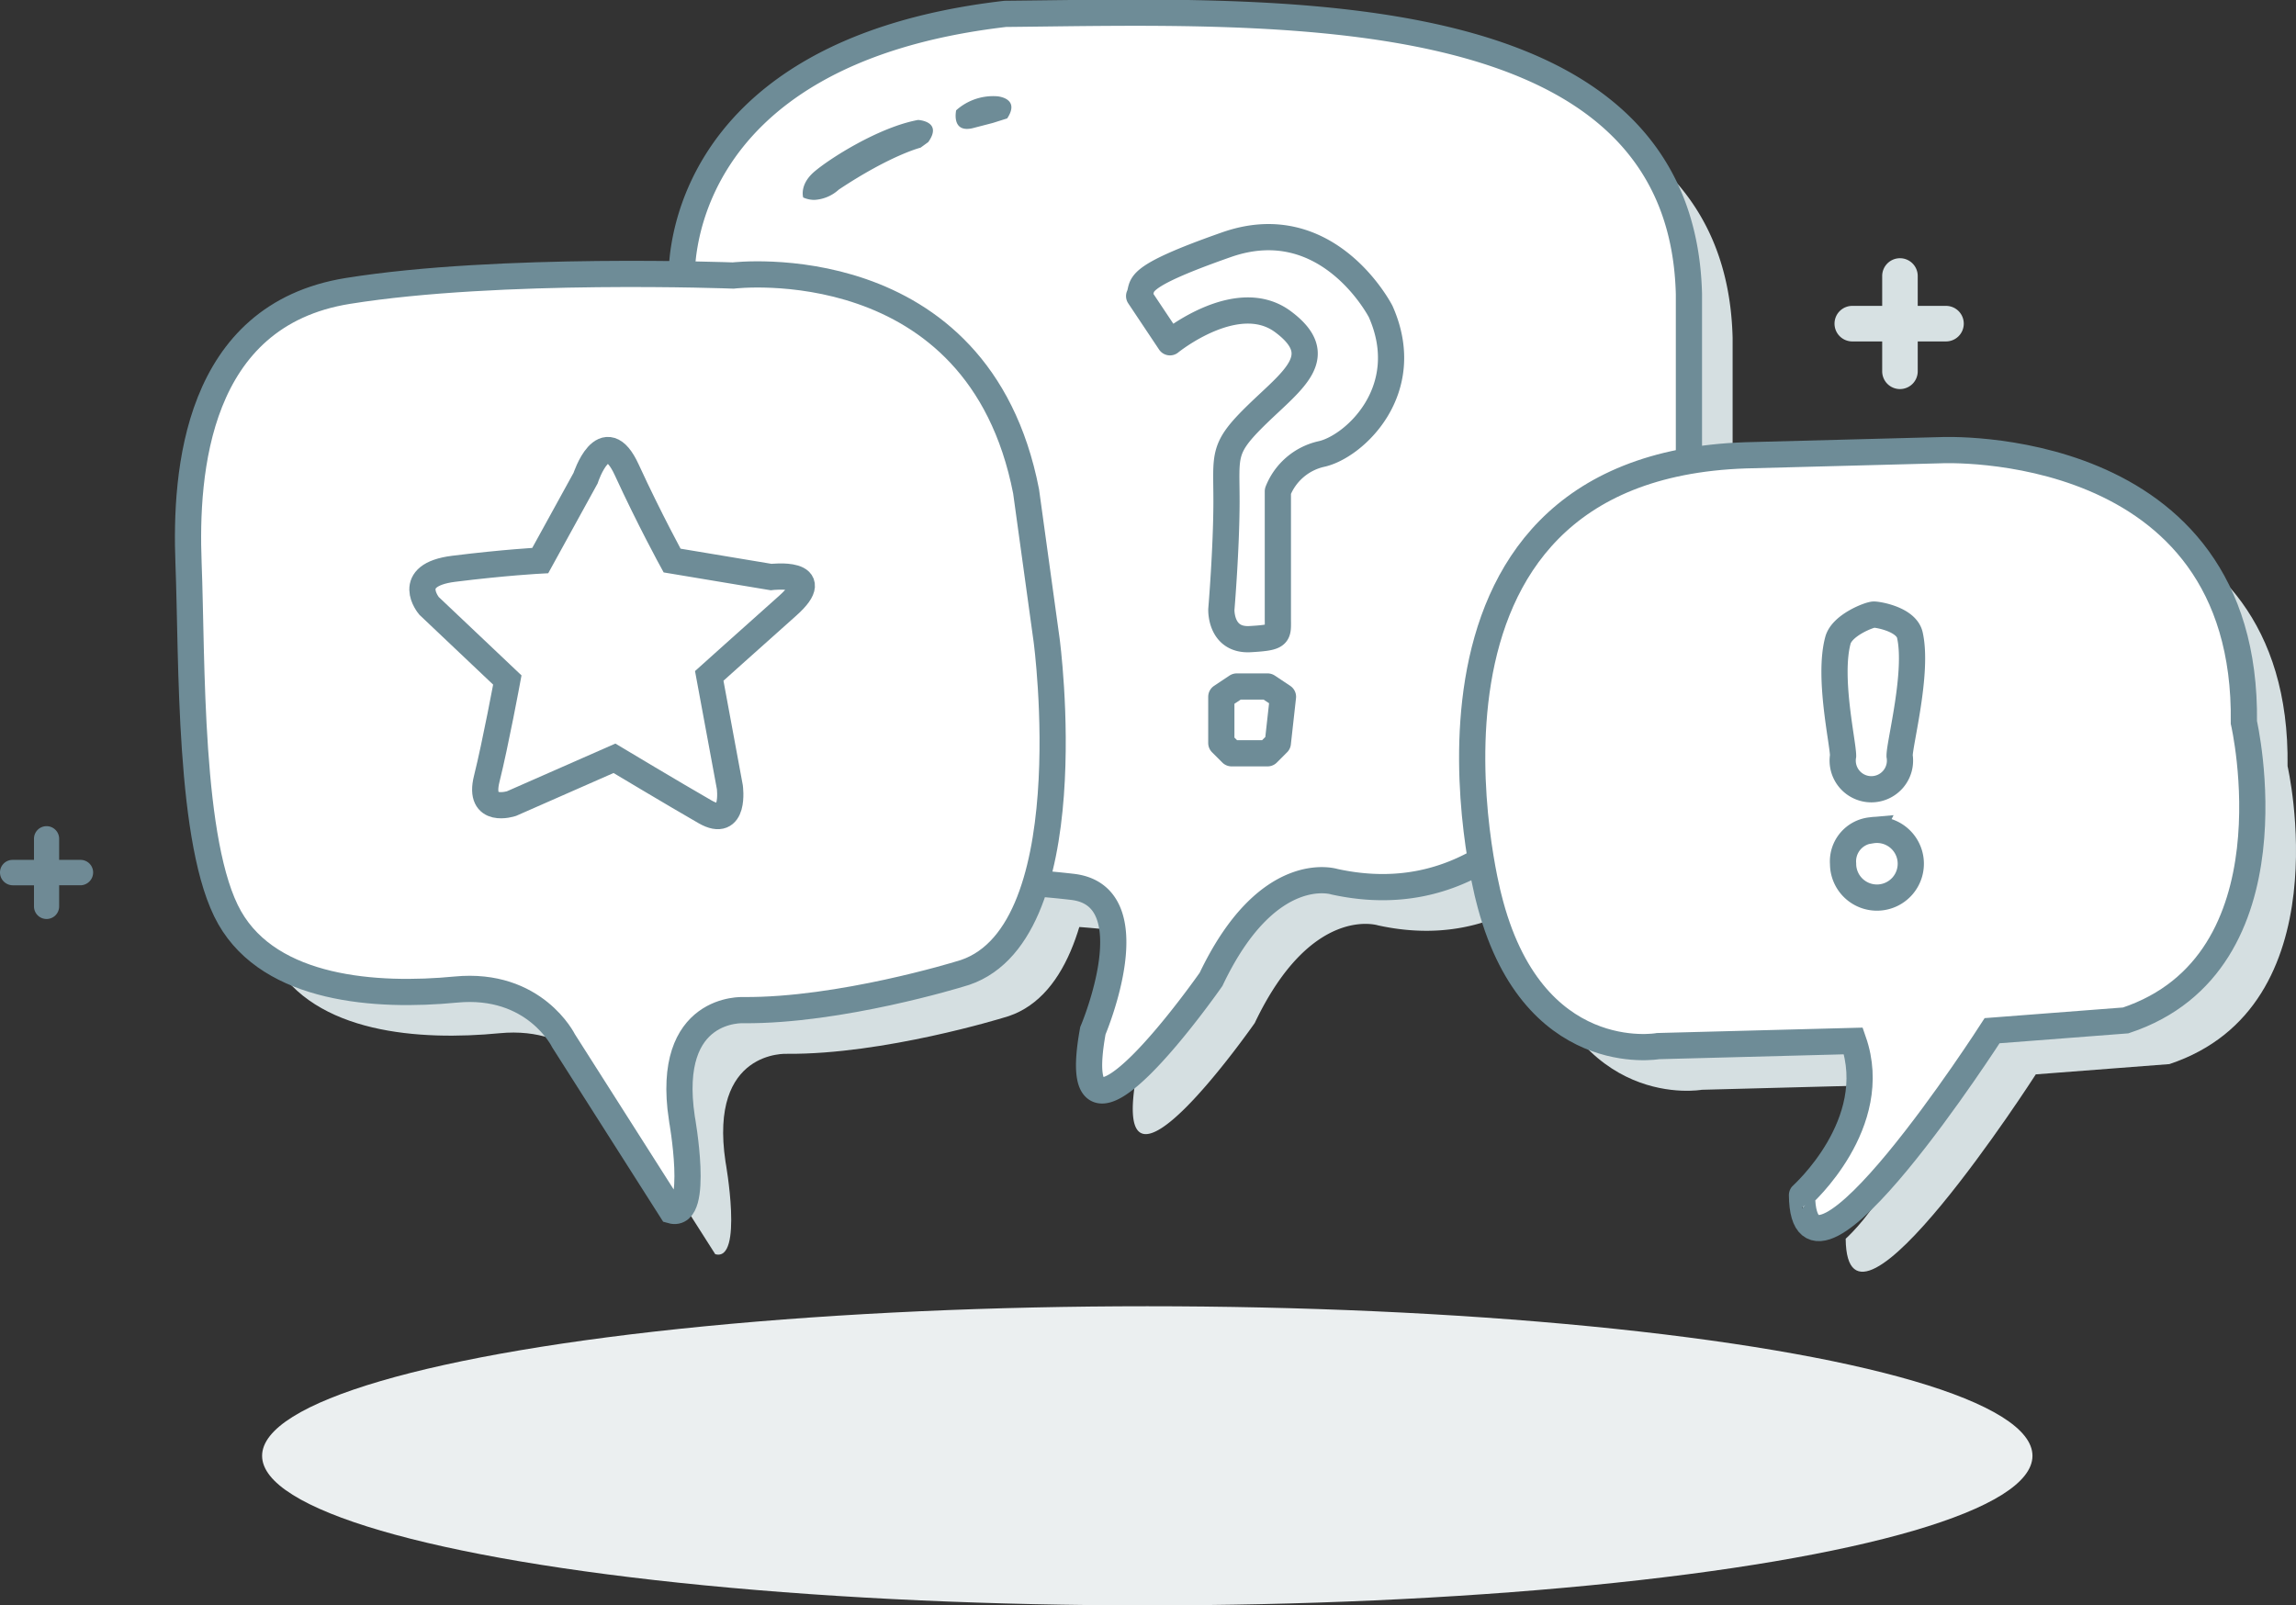 <svg xmlns="http://www.w3.org/2000/svg" width="262.8" height="183.796" viewBox="0 0 262.8 183.796">
  <rect x="0" y="0" width="262.8" height="183.796" fill="#333333" stroke="none"/>
  <g id="Group_6498" data-name="Group 6498" transform="translate(-69 -1652.328)">
    <ellipse id="Ellipse_280" data-name="Ellipse 280" cx="101.318" cy="17.124" rx="101.318" ry="17.124" transform="translate(99 1801.875)" fill="#ebeff0"/>
    <g id="Group_6497" data-name="Group 6497" transform="translate(-0.945 -6)">
      <g id="Group_6496" data-name="Group 6496" transform="translate(5 5)">
        <path id="Path_2707" data-name="Path 2707" d="M99.5,31.559S97.693,5.518,136.524,1.016c30.89-.3,77.38-2.532,78.25,32.078V51.665s-8.3,55.781-40.581,48.706c0,0-7.637-2.453-14.115,11.175,0,0-16.857,24.169-13.527,5.881,0,0,6.578-15.445-2.353-16.468a100.122,100.122,0,0,0-15.88-.588S122.571,95.794,99.5,31.559Z" transform="translate(48.486 1658.9)" fill="#d5dfe1" fill-rule="evenodd"/>
        <path id="Path_2711" data-name="Path 2711" d="M58.744,157.412,46.393,138s-3.286-6.755-12.351-5.881-21.147.078-25.878-8.234S3.89,94.416,3.459,83.307c-.406-10.466.869-28.384,18.232-31.171S65.8,50.372,65.8,50.372s28.047-3.38,33.524,24.7l2.353,17.056s4.607,34.4-10,38.229c0,0-13.639,4.206-24.7,4.117,0,0-8.981-.519-7.058,12.351C59.92,146.826,62,158.342,58.744,157.412Z" transform="translate(88.066 1639.5)" fill="#d5dfe1" fill-rule="evenodd"/>
        <path id="Path_2713" data-name="Path 2713" d="M296.946,152.125l-22.349.588s-14.55,2.614-19.408-17.056c0,0-12.982-49.136,29.407-50.579l22.349-.588s35.142-1.716,34.7,31.171c0,0,6.357,27.506-13.527,34.112l-15.291,1.176s-21.62,33.654-21.761,18.82C291.064,169.769,300.243,161.6,296.946,152.125Z" transform="translate(-14.865 1625.379)" fill="#d5dfe1" fill-rule="evenodd"/>
      </g>
      <g id="Group_6495" data-name="Group 6495">
        <path id="Path_2707-2" data-name="Path 2707" d="M99.5,31.559S97.693,5.518,136.524,1.016c30.89-.3,77.38-2.532,78.25,32.078V51.665s-8.3,55.781-40.581,48.706c0,0-7.637-2.453-14.115,11.175,0,0-16.857,24.169-13.527,5.881,0,0,6.578-15.445-2.353-16.468a100.122,100.122,0,0,0-15.88-.588S122.571,95.794,99.5,31.559Z" transform="translate(48.486 1658.9)" fill="#fff" stroke="#6e8c97" stroke-width="3" fill-rule="evenodd"/>
        <path id="Path_2711-2" data-name="Path 2711" d="M58.744,157.412,46.393,138s-3.286-6.755-12.351-5.881-21.147.078-25.878-8.234S3.89,94.416,3.459,83.307c-.406-10.466.869-28.384,18.232-31.171S65.8,50.372,65.8,50.372s28.047-3.38,33.524,24.7l2.353,17.056s4.607,34.4-10,38.229c0,0-13.639,4.206-24.7,4.117,0,0-8.981-.519-7.058,12.351C59.92,146.826,62,158.342,58.744,157.412Z" transform="translate(88.066 1639.5)" fill="#fff" stroke="#6e8c97" stroke-width="3" fill-rule="evenodd"/>
        <path id="Path_2713-2" data-name="Path 2713" d="M296.946,152.125l-22.349.588s-14.55,2.614-19.408-17.056c0,0-12.982-49.136,29.407-50.579l22.349-.588s35.142-1.716,34.7,31.171c0,0,6.357,27.506-13.527,34.112l-15.291,1.176s-21.62,33.654-21.761,18.82C291.064,169.769,300.243,161.6,296.946,152.125Z" transform="translate(-14.865 1625.379)" fill="#fff" stroke="#6e8c97" stroke-width="3" fill-rule="evenodd"/>
      </g>
      <path id="Union_263" data-name="Union 263" d="M-5099.544,1091.947v-3.421h-3.423a2.034,2.034,0,0,1-2.033-2.035,2.034,2.034,0,0,1,2.033-2.035h3.423v-3.421a2.035,2.035,0,0,1,2.035-2.035,2.034,2.034,0,0,1,2.033,2.035v3.421h3.235a2.034,2.034,0,0,1,2.035,2.035,2.034,2.034,0,0,1-2.035,2.035h-3.235v3.421a2.034,2.034,0,0,1-2.033,2.033A2.035,2.035,0,0,1-5099.544,1091.947Z" transform="translate(5384.924 608.891)" fill="#d7e1e3"/>
      <path id="Union_265" data-name="Union 265" d="M-5101.11,1088.189v-2.42h-2.45a1.47,1.47,0,0,1-1.44-1.469,1.44,1.44,0,0,1,1.44-1.44h2.45v-2.42a1.44,1.44,0,0,1,1.44-1.44,1.44,1.44,0,0,1,1.439,1.44v2.42h2.452a1.439,1.439,0,0,1,1.439,1.44,1.47,1.47,0,0,1-1.44,1.469h-2.451v2.42a1.439,1.439,0,0,1-1.439,1.439A1.439,1.439,0,0,1-5101.11,1088.189Zm5.33-2.42h0Z" transform="translate(5174.945 673.912)" fill="#6f8a95"/>
      <path id="Path_2708" data-name="Path 2708" d="M209.318,67.868a7,7,0,0,0-4.939,4.257V86.588c0,2.007.281,2.266-3.167,2.463s-3.3-3.4-3.3-3.4.582-6.938.588-12.351-.551-6.038,3.529-10,8.192-6.674,2.941-10.586-12.939,2.353-12.939,2.353L188.5,49.776c.6-1.246-1.07-2,10-5.881,11.641-4.086,17.644,7.646,17.644,7.646C220.161,60.581,213.054,67.088,209.318,67.868ZM203.2,94.474l1.764,1.176-.588,5.293L203.2,102.12h-4.117l-1.176-1.176V95.651l1.764-1.176Z" transform="translate(11.83 1642.448)" fill="none" stroke="#6e8c97" stroke-linecap="round" stroke-linejoin="round" stroke-width="3" fill-rule="evenodd"/>
      <path id="Union_266" data-name="Union 266" d="M-5104.823,1091.276s-.467-1.448,1.248-2.933,7.394-5.117,11.9-5.943c0,0,2.865.136,1.165,2.533l-.885.642s-3.393.837-9.357,4.8a4.5,4.5,0,0,1-2.791,1.177A3.1,3.1,0,0,1-5104.823,1091.276Zm17.507-9.98a6.34,6.34,0,0,1,4.677-1.607s2.72.177,1.165,2.533l-1.648.521-2.286.593a2.9,2.9,0,0,1-.673.089C-5087.794,1083.426-5087.316,1081.3-5087.316,1081.3Z" transform="translate(5266.703 589.661)" fill="#6e8c97"/>
      <path id="Path_2712" data-name="Path 2712" d="M49.614,102l-8.961-8.489s-2.96-3.52,2.83-4.245,9.9-.943,9.9-.943l5.188-9.433s2.134-6.568,4.716-.943,5.188,10.376,5.188,10.376L79.8,90.212s6.464-.777,1.887,3.3-8.961,8.018-8.961,8.018l2.358,12.734s.665,4.836-2.83,2.83-10.376-6.131-10.376-6.131l-11.791,5.188s-3.852,1.269-2.83-2.83S49.614,102,49.614,102Z" transform="translate(78.399 1634.179)" fill="none" stroke="#6e8c97" stroke-width="3" fill-rule="evenodd"/>
      <path id="Path_2714" data-name="Path 2714" d="M331.282,132.674a3.28,3.28,0,1,1-6.469,0c0-1.5-1.737-9-.588-13.233.469-1.73,3.6-2.941,4.117-2.941s3.712.553,4.117,2.353C333.418,123.112,331.282,131.189,331.282,132.674Zm-3.235,8.528a3.876,3.876,0,1,1-3.235,3.823A3.566,3.566,0,0,1,328.048,141.2Z" transform="translate(-43.909 1612.188)" fill="#fff" stroke="#6e8c97" stroke-width="3" fill-rule="evenodd"/>
    </g>
  </g>
</svg>
